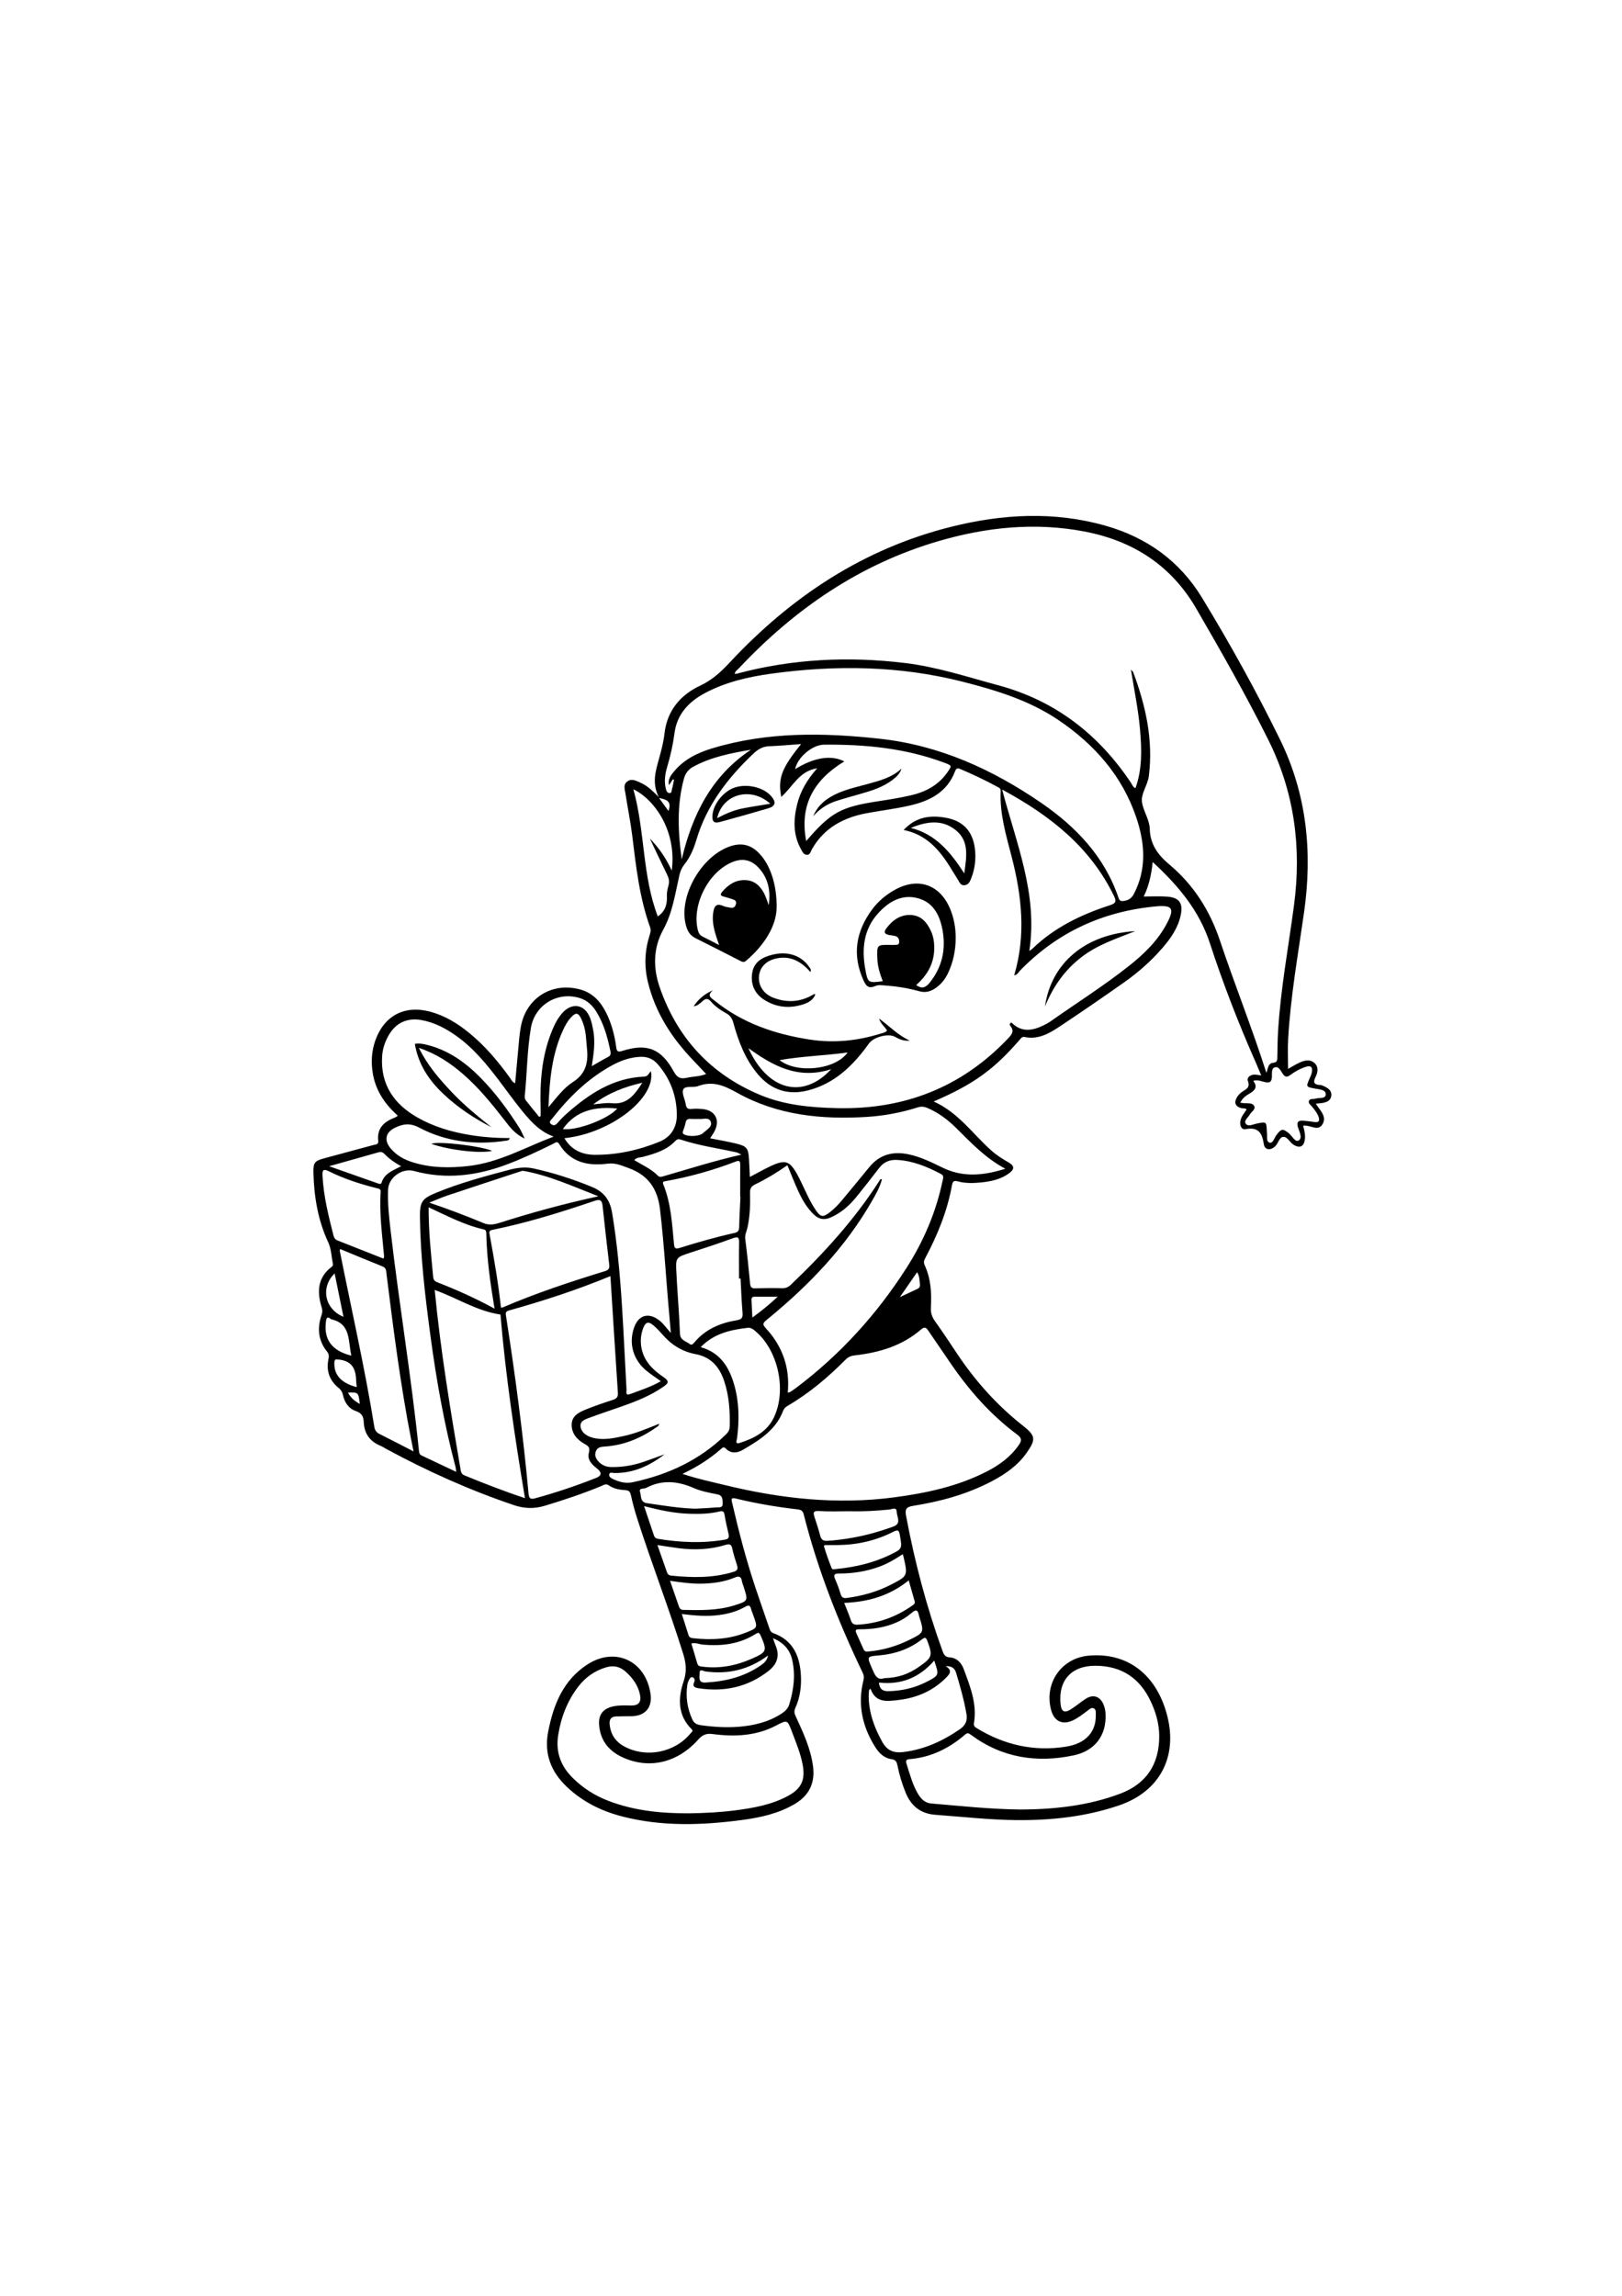 <?xml version="1.0" encoding="utf-8"?>
<!-- Generator: Adobe Illustrator 27.5.0, SVG Export Plug-In . SVG Version: 6.00 Build 0)  -->
<svg xmlns="http://www.w3.org/2000/svg" xmlns:xlink="http://www.w3.org/1999/xlink" viewBox="0 0 612 612" width="595" height="842" preserveAspectRatio="xMidYMid meet" data-scaled="true">
<g>
	<path d="M434.924,198.144c-0.504,4.655-1.354,8.876-3.389,13.015c3.239,0,6.051-0.175,8.833,0.04
		c4.59,0.354,6.072,2.42,5.142,6.929c-1.003,4.864-3.752,8.799-6.932,12.465c-4.245,4.893-9.079,9.167-14.354,12.889
		c-8.006,5.65-16.091,11.191-24.247,16.622c-4.013,2.672-8.221,5.133-13.423,4.045c-0.896-0.187-1.27,0.416-1.755,0.977
		c-9.79,11.324-17.496,16.881-32.516,23.352c9.25,4.107,14.712,12.204,21.76,18.495c1.972,1.76,4.186,3.17,6.484,4.475
		c2.248,1.276,2.344,2.543,0.257,4.089c-3.169,2.346-6.919,3.119-10.739,3.495c-2.892,0.284-5.809,0.353-8.659-0.422
		c-1.293-0.351-1.916-0.138-2.188,1.391c-1.737,9.742-5.426,18.789-10.054,27.483c-0.478,0.899-0.757,1.671-0.246,2.771
		c2.359,5.082,2.638,10.529,2.337,15.998c-0.112,2.043,0.445,3.59,1.624,5.223c2.919,4.044,5.643,8.23,8.421,12.375
		c6.873,10.253,15.011,19.327,24.744,26.973c4.788,3.761,4.854,5.165,1.381,10.134c-3.375,4.828-8.047,8.069-13.148,10.755
		c-9.335,4.915-19.388,7.656-29.734,9.3c-2.675,0.425-3.114,1.305-2.643,3.815c3.251,17.331,7.726,34.322,13.736,50.904
		c0.479,1.32,0.963,2.33,2.739,2.447c2.73,0.179,4.417,2.084,5.307,4.502c2.408,6.544,5.058,13.076,3.823,20.302
		c-0.183,1.071,0.359,1.472,1.08,1.911c10.388,6.332,21.625,8.876,33.65,6.962c7.559-1.203,11.426-5.669,11.237-12.068
		c-0.026-0.862,0.213-1.957-0.81-2.413c-0.866-0.386-1.533,0.342-2.175,0.816c-1.825,1.347-3.595,2.783-5.666,3.746
		c-3.921,1.824-7.009,0.376-8.169-3.797c-2.799-10.063,3.741-19.652,14.057-20.609c14.744-1.368,25.839,7.166,29.783,22.908
		c3.878,15.477-3.043,28.368-18.17,33.544c-12.593,4.309-25.638,5.702-38.882,5.574c-10.178-0.099-20.285-1.268-30.423-1.997
		c-5.634-0.405-9.231-3.303-11.301-8.386c-1.338-3.285-2.355-6.672-3.055-10.144c-0.269-1.334-0.604-2.244-2.25-2.458
		c-2.817-0.366-4.748-2.334-6.157-4.57c-4.901-7.777-6.731-16.183-4.431-25.23c0.281-1.104,0.13-1.907-0.306-2.816
		c-9.231-19.264-17.028-39.064-22.266-59.811c-0.343-1.359-1.13-1.666-2.297-1.802c-7.848-0.909-15.631-2.217-23.305-4.093
		c-1.933-0.473-1.67,0.376-1.382,1.62c2.479,10.695,5.232,21.315,8.707,31.735c1.693,5.075,3.46,10.126,5.204,15.184
		c0.317,0.918,0.489,1.835,1.674,2.261c7.228,2.594,9.863,8.355,10.333,15.462c0.291,4.396-0.238,8.712-2.086,12.769
		c-0.496,1.088-0.404,1.924,0.102,3.019c2.819,6.091,5.685,12.193,6.583,18.941c0.825,6.199-1.397,10.997-6.871,14.22
		c-6.074,3.576-12.784,5.1-19.643,6.017c-15.203,2.034-30.393,2.58-45.428-1.286c-7.85-2.018-14.936-5.5-20.903-11.137
		c-6.08-5.744-8.697-12.602-7.08-20.895c1.981-10.156,5.653-19.398,14.803-25.321c10.459-6.771,21.924-1.414,23.796,11.005
		c0.785,5.21-1.957,8.456-7.199,8.521c-1.904,0.023-3.81,0.006-5.712,0.077c-1.921,0.072-2.695,1.052-2.496,3.029
		c0.389,3.854,2.273,6.594,5.678,8.387c8.279,4.36,19.021,2.173,24.919-5.109c0.36-0.445,1.073-0.764,0.305-1.52
		c-5.331-5.247-5.092-11.815-3.009-17.98c1.319-3.902,0.914-7.018-0.208-10.602c-5.336-17.056-11.795-33.727-17.257-50.738
		c-0.941-2.932-1.752-5.916-2.413-8.922c-0.288-1.311-0.78-1.814-2.099-1.9c-2.178-0.142-4.363-0.484-6.199-1.79
		c-1.177-0.837-2.098-0.072-3.041,0.315c-6.886,2.831-13.93,5.186-21.055,7.343c-3.978,1.204-7.728,1.14-11.683-0.194
		c-16.724-5.641-32.748-12.84-48.253-21.234c-0.718-0.389-1.398-0.867-2.149-1.172c-4.036-1.642-6.138-4.63-6.326-8.967
		c-0.089-2.046-0.732-3.38-2.982-4.14c-2.723-0.92-4.279-3.292-4.884-6.115c-0.243-1.136-0.747-1.906-1.651-2.644
		c-3.388-2.765-4.669-6.36-3.825-10.671c0.21-1.075,0.338-1.96-0.501-2.998c-3.371-4.173-3.771-8.901-2.053-13.854
		c0.347-1.001,0.335-1.793,0.022-2.818c-1.755-5.75-1.645-11.125,3.654-15.205c0.385-0.297,0.696-0.587,0.593-1.103
		c-0.55-2.752-0.609-5.735-1.759-8.21c-3.906-8.401-5.384-17.256-5.594-26.374c-0.089-3.874,0.547-4.39,4.319-5.414
		c6.126-1.662,12.258-3.301,18.384-4.965c0.809-0.22,1.903-0.107,1.739-1.54c-0.542-4.723,2.14-7.207,6.157-8.741
		c0.332-0.127,0.64-0.318,0.95-0.495c0.069-0.039,0.097-0.15,0.209-0.337c-4.678-4.184-8.145-9.169-9.291-15.496
		c-0.789-4.359-0.588-8.681,0.91-12.887c3.297-9.256,11.007-13.319,20.506-10.826c5.646,1.482,10.484,4.455,14.95,8.112
		c5.875,4.811,10.726,10.551,15.166,16.671c0.56,0.772,0.916,1.775,2.104,2.259c0.524-5.769,1.026-11.439,1.562-17.107
		c0.128-1.353,0.328-2.702,0.561-4.042c1.909-10.956,11.692-17.16,22.452-14.218c4.621,1.263,7.586,4.47,9.677,8.585
		c2.075,4.084,3.243,8.465,3.862,12.981c0.208,1.521,0.368,2.218,2.267,1.616c9.389-2.974,14.708-0.908,19.458,7.745
		c1.225,2.231,2.446,2.936,4.868,2.39c2.439-0.55,5.018-0.457,7.363-1.44c-1.727-1.827-3.389-3.603-5.068-5.361
		c-8.032-8.409-14.15-17.928-16.916-29.361c-1.419-5.864-1.204-11.703,0.608-17.467c0.328-1.044,0.64-2.021,0.228-3.162
		c-4.07-11.284-5.326-23.111-6.784-34.912c-0.644-5.216-1.739-10.376-2.525-15.577c-0.233-1.539-0.945-3.338,0.734-4.533
		c1.68-1.197,3.295-0.227,4.876,0.455c2.533,1.093,4.5,2.954,6.952,5.441c-2.6-5.236-1.194-9.731,0.027-14.151
		c0.895-3.239,1.777-6.435,2.154-9.8c0.965-8.636,5.994-14.577,13.549-18.115c4.52-2.117,7.839-5.241,11.134-8.77
		c23.109-24.752,50.384-42.852,83.539-51.124c19.283-4.811,38.731-5.901,58.135-0.403c15.58,4.415,27.997,13.285,36.443,27.157
		c10.57,17.36,20.424,35.134,29.386,53.388c10.191,20.758,12.354,42.622,9.132,65.288c-2.26,15.895-5.103,31.724-6.005,47.788
		c-0.207,3.685-0.031,7.392-0.031,11.28c1.547-0.848,2.974-1.759,4.505-2.435c1.784-0.788,3.753-1.249,5.397,0.18
		c1.734,1.508,1.319,3.62,0.476,5.3c-1.147,2.286-0.373,2.935,1.796,3.056c0.438,0.024,0.882,0.221,1.294,0.405
		c1.555,0.693,3.036,1.621,2.859,3.541c-0.18,1.947-1.781,2.578-3.5,2.84c-0.706,0.108-1.422,0.149-2.37,0.244
		c1.592,2.509,4.333,4.878,2.493,7.835c-1.746,2.806-4.642,0.014-7.285,0.489c0.47,1.617,0.864,3.277,0.69,4.982
		c-0.292,2.852-1.861,3.643-4.26,2.21c-1.471-0.879-2.338-3.144-3.951-2.991c-1.477,0.14-1.849,2.49-3.048,3.603
		c-1.702,1.581-3.893,1.402-4.232-0.792c-0.656-4.248-1.998-6.654-6.916-5.725c-1.63,0.308-2.263-1.513-1.921-3.173
		c0.337-1.638,1.438-2.886,2.337-4.229c-0.616-0.656-1.403-0.349-2.069-0.535c-2.114-0.59-2.745-1.975-1.694-3.892
		c0.534-0.974,1.307-1.76,2.224-2.355c1.48-0.96,2.951-1.633,2.001-4.05c-0.476-1.211,0.887-2.281,2.371-2.329
		c0.785-0.025,1.577,0.164,2.669,0.293c-0.759-1.806-1.391-3.377-2.075-4.925c-6.497-14.693-12.302-29.679-17.288-44.925
		C452.441,216.361,444.536,207.016,434.924,198.144z M426.706,125.552c0.561,0.645,0.801,0.809,0.883,1.031
		c4.709,12.632,7.596,25.532,5.882,39.141c-0.433,3.439-3.021,6.57-2.59,9.792c0.451,3.369,2.84,6.609,2.934,10.098
		c0.161,5.983,3.137,9.895,7.476,13.54c9.099,7.643,15.212,17.301,19.008,28.627c5.586,16.668,12.134,33.004,17.52,49.874
		c0.649-1.479,0.519-3.565,2.537-3.769c1.621-0.164,1.577-1.029,1.596-2.185c0.053-3.264,0.089-6.532,0.285-9.79
		c0.96-15.962,3.915-31.676,6.013-47.495c2.893-21.813,0.135-42.661-9.752-62.463c-8.391-16.804-17.684-33.106-27.093-49.349
		c-9.499-16.398-23.946-25.652-42.263-29.143c-18.573-3.54-36.879-1.65-54.884,3.593c-29.814,8.683-54.427,25.622-75.51,48.057
		c-0.561,0.597-1.437,1.036-1.519,2.114c0.335-0.055,0.597-0.075,0.847-0.142c20.876-5.588,42.047-6.594,63.434-4.007
		c12.032,1.455,23.508,5.259,35.148,8.396c21.524,5.801,37.882,18.503,50.127,36.864c0.435,0.652,0.625,1.525,1.643,1.954
		c2.589-7.218,2.362-14.597,1.73-22.007C429.52,140.816,427.994,133.474,426.706,125.552z M302.283,153.644
		c-4.173,0.298-8.122,0.679-12.079,0.826c-2.453,0.091-4.228,1.159-5.951,2.793c-9.691,9.187-17.626,19.489-21.503,32.532
		c-0.98,3.296-2.327,6.52-4.509,9.248c-0.994,1.242-1.539,2.519-1.897,4.076c-1.609,7.015-2.557,14.14-6.161,20.689
		c-3.689,6.703-3.817,14.141-1.327,21.417c6.562,19.178,19.197,32.898,37.854,40.739c9.299,3.908,19.298,4.817,29.341,5.028
		c25.096,0.527,46.57-7.769,64.043-26.018c1.54-1.608,2.884-2.945,1.031-5.134c-0.225-0.266-0.223-0.874,0.531-1.134
		c3.801,3.865,8.058,3.092,12.401,0.886c0.727-0.369,1.465-0.739,2.129-1.206c9.936-6.999,20.235-13.49,29.776-21.04
		c5.651-4.471,10.821-9.442,14.253-15.905c3.05-5.745,2.277-7.151-4.121-6.553c-19.975,1.868-37.183,9.748-51.236,24.231
		c-0.59,0.608-0.92,1.542-2.196,1.786c4.486-15.083,2.893-29.892-0.932-44.686c-2.107-8.148-4.571-16.272-4.157-24.85
		c0.048-0.988-0.576-1.228-1.197-1.567c-4.542-2.475-9.213-4.68-13.971-6.709c-1.068-0.455-1.614-0.351-2.046,0.805
		c-2.937,7.86-9.47,11.174-16.982,12.916c-5.292,1.227-10.715,1.88-16.068,2.854c-8.866,1.614-16.288,5.475-20.931,13.611
		c-0.474,0.831-0.673,2.137-1.84,2.15c-1.366,0.015-1.863-1.303-2.414-2.316c-2.911-5.349-2.755-10.972-1.366-16.675
		c1.242-5.101,3.887-9.468,7.576-13.644c-6.808,0.991-9.223,6.988-13.559,10.788C293.45,166.562,294.901,162.764,302.283,153.644z
		 M252.409,169.147c-0.478-2.226,0.71-3.763,2.006-5.292c3.85-4.542,8.904-6.964,14.491-8.645
		c20.768-6.249,41.923-5.883,63.132-3.555c22.44,2.463,42.419,11.544,60.81,24.168c13.156,9.031,23.919,20.287,29.195,35.854
		c0.385,1.135,0.945,1.31,2.009,1.153c1.734-0.255,2.919-0.999,3.771-2.634c4.933-9.478,4.147-19.237,0.919-28.823
		c-5.295-15.724-15.758-27.551-29.335-36.75c-10.994-7.448-23.522-11.266-36.18-14.488c-23.793-6.055-47.903-6.359-72.131-3.048
		c-8.674,1.185-17.135,3.13-24.945,7.24c-6.166,3.245-10.703,7.977-11.644,15.117c-0.585,4.437-1.545,8.725-2.816,12.987
		c-0.784,2.628-1.125,5.33-0.477,8.06c0.171,0.718,0.439,1.51,1.252,1.63c1.132,0.167,0.887-0.951,1.071-1.519
		c0.366-1.128,0.533-2.32,0.783-3.485c-0.153-0.048-0.306-0.097-0.459-0.145C253.377,167.698,252.893,168.422,252.409,169.147z
		 M257.503,428.947c5.592,1.877,10.826,2.966,16.01,4.23c21.06,5.135,42.331,7.488,63.962,4.619
		c12.007-1.592,23.782-4.102,34.69-9.657c4.823-2.457,9.119-5.55,12.268-10.096c1.164-1.68,1.101-2.618-0.632-3.907
		c-10.232-7.612-18.495-17.082-25.612-27.605c-2.643-3.907-5.348-7.772-7.987-11.683c-0.834-1.236-1.476-1.403-2.728-0.324
		c-7.155,6.163-15.788,8.703-24.95,9.722c-1.472,0.164-2.477,0.607-3.494,1.63c-6.611,6.648-13.731,12.678-21.861,17.422
		c-0.818,0.477-1.354,0.99-1.714,1.934c-2.78,7.299-9.053,11.082-15.322,14.741c-1.973,1.152-4.403,1.401-6.291-0.572
		c-0.771-0.806-1.199-0.362-1.767,0.136C267.823,423.268,263.108,426.293,257.503,428.947z M297.225,398.293
		c0.567-0.136,0.762-0.133,0.895-0.223c0.829-0.556,1.664-1.105,2.46-1.706c16.535-12.506,30.262-27.605,41.421-45.046
		c6.511-10.177,11.192-21.135,13.661-32.998c0.199-0.958,0.637-1.831-0.665-2.516c-5.181-2.726-10.503-4.937-16.446-5.28
		c-2.838-0.164-5.102,0.749-6.863,3.065c-2.8,3.684-5.669,7.316-8.582,10.911c-2.656,3.278-5.763,6.015-9.694,7.736
		c-2.35,1.029-4.37,0.731-6.248-1.034c-2.703-2.541-4.494-5.691-6.009-8.996c-1.429-3.117-2.667-6.322-4.07-9.681
		c-3.932,2.777-7.967,5.193-12.192,7.252c-1.433,0.698-1.942,1.54-1.898,3.125c0.121,4.357-0.028,8.712-0.936,13.005
		c-0.313,1.481-1.08,2.809-0.866,4.473c0.717,5.579,1.301,11.176,1.826,16.777c0.13,1.389,0.581,1.858,1.988,1.811
		c3.355-0.113,6.718-0.154,10.072-0.055c1.403,0.041,2.378-0.41,3.357-1.344c12.445-11.874,23.976-24.522,33.292-39.061
		c0.191-0.298,0.284-0.854,1.044-0.678c-0.768,2.953-2.258,5.54-3.726,8.106c-9.966,17.427-23.601,31.637-38.999,44.286
		c-2.627,2.158-2.623,2.103-0.267,4.733c0.965,1.077,1.846,2.245,2.643,3.453C296.368,384.384,297.907,390.981,297.225,398.293z
		 M253.107,375.792c-0.204-2.419-0.339-4.192-0.504-5.963c-1.261-13.545-1.973-27.132-3.57-40.657
		c-0.937-7.934-4.58-12.997-12.052-15.652c-2.552-0.907-4.81-1.968-7.748-1.588c-7.339,0.95-13.994-0.416-18.226-7.378
		c-0.76-1.249-1.461-0.526-2.244-0.138c-5.689,2.818-11.437,5.518-17.375,7.763c-11.471,4.336-23.185,5.811-35.206,2.513
		c-4.405-1.209-9.566,2.404-9.756,7.011c-0.214,5.184,0.361,10.332,0.954,15.469c3.191,27.662,7.841,55.136,10.667,82.844
		c0.084,0.825,0.158,1.601,1.069,2.027c4.227,1.975,8.439,3.983,13.017,6.149c-0.122-0.92-0.132-1.362-0.242-1.779
		c-4.274-16.157-7.195-32.579-9.424-49.123c-2.023-15.014-3.829-30.06-4.021-45.238c-0.073-5.753,0.808-6.962,6.182-9.174
		c8.911-3.667,18.202-6.145,27.486-8.62c2.983-0.795,6.061-1.196,9.159-0.523c7.549,1.64,14.843,4.015,22.007,6.945
		c4.635,1.895,6.868,4.944,7.673,9.787c1.891,11.386,2.928,22.852,3.674,34.347c0.698,10.773,1.156,21.561,1.762,32.34
		c0.043,0.772-0.534,2.394,1.372,1.689c3.881-1.436,7.839-2.702,11.589-4.849c-1.984-1.435-3.899-2.649-5.617-4.096
		c-4.939-4.158-6.578-10.32-4.451-16.233c1.642-4.566,5.306-5.671,9.231-2.81C250.188,372.076,251.345,373.814,253.107,375.792z
		 M259.929,557.003c5.903-0.094,11.803-0.374,17.653-1.144c6.846-0.9,13.648-2.106,19.823-5.475
		c4.934-2.692,6.477-5.967,5.493-11.482c-0.786-4.408-2.518-8.514-4.084-12.669c-1.732-4.592-1.753-4.556-5.971-2.35
		c-7.566,3.957-15.675,4.303-23.888,3.216c-2.448-0.324-3.882,0.258-5.51,2.085c-7.864,8.826-18.61,11.262-28.575,6.672
		c-5.287-2.435-8.449-6.494-8.834-12.399c-0.244-3.75,1.6-5.964,5.269-6.783c2.243-0.5,4.51-0.391,6.779-0.345
		c2.844,0.058,3.956-1.247,3.388-4.082c-0.707-3.531-2.746-6.271-5.355-8.639c-2.203-1.999-4.676-2.539-7.563-1.646
		c-4.228,1.308-7.665,3.722-10.329,7.191c-4.178,5.44-6.563,11.64-7.62,18.404c-1.009,6.453,1.033,11.737,5.65,16.248
		c3.832,3.744,8.224,6.527,13.195,8.447C239.264,556.044,249.516,557.032,259.929,557.003z M385.362,555.566
		c12.365-0.081,25.152-1.383,37.36-5.999c9.84-3.721,14.672-11.115,14.67-21.604c-0.001-4.729-1.277-9.144-3.286-13.357
		c-4.141-8.689-10.978-13.211-20.697-13.276c-9.122-0.061-14.216,5.509-13.232,14.57c0.296,2.724,1.445,3.372,3.803,1.911
		c1.999-1.238,3.778-2.829,5.769-4.08c2.764-1.736,5.366-0.823,6.611,2.198c0.485,1.177,0.738,2.417,0.791,3.705
		c0.322,7.833-3.865,13.77-12.042,15.501c-13.907,2.945-27.049,0.935-38.731-7.731c-0.85-0.63-1.314-0.904-2.247-0.097
		c-6.053,5.236-12.96,8.604-21.038,9.26c-1.111,0.09-1.421,0.589-1.097,1.597c1.275,3.966,2.291,8.039,4.471,11.647
		c1.112,1.841,2.62,3.285,4.917,3.478C362.501,554.22,373.597,555.455,385.362,555.566z M230.318,354.352
		c-12.8,5.279-25.452,9.387-38.28,12.96c-1.406,0.392-1.269,1.053-1.096,2.164c3.459,22.218,6.421,44.501,8.487,66.895
		c0.173,1.877,0.737,2.268,2.499,1.788c7.792-2.12,15.424-4.71,22.936-7.658c2.207-0.866,2.298-2.087,0.378-3.585
		c-1.932-1.508-3.743-3.308-3.059-5.904c0.514-1.953-0.093-2.511-1.643-3.379c-2.792-1.561-4.93-3.959-4.836-7.354
		c0.092-3.342,2.888-4.633,5.52-5.689c3.276-1.314,6.622-2.467,9.984-3.543c1.435-0.459,2.034-1.089,1.928-2.679
		C232.162,383.806,231.261,369.24,230.318,354.352z M379.325,313.85c-7.743-4.157-13.084-9.99-18.701-15.514
		c-3.12-3.069-6.609-5.656-10.667-7.402c-1.193-0.513-2.296-0.67-3.631-0.247c-6.246,1.977-12.663,3.199-19.199,3.605
		c-17.102,1.062-33.836-0.603-49.033-9.117c-4.925-2.759-9.272-4.568-14.708-2.504c-1.846,0.701-4.745-0.283-5.562,1.234
		c-0.717,1.33,0.618,3.72,0.922,5.662c0.204,1.304,0.691,1.876,2.121,1.729c1.433-0.147,2.909-0.104,4.344,0.052
		c4.625,0.504,6.538,4.074,4.445,8.245c-0.466,0.929-1.098,1.775-1.723,2.769c3.489,0.701,6.783,1.248,10.017,2.042
		c3.79,0.931,4.383,1.75,4.636,5.614c0.146,2.221,0.22,4.448,0.339,6.927c1.926-1.027,3.505-1.888,5.102-2.716
		c8.766-4.546,9.947-4.15,14.26,4.666c1.751,3.579,3.274,7.281,5.529,10.595c1.797,2.64,2.671,2.779,5.24,0.817
		c1.809-1.382,3.366-3.032,4.814-4.786c3.347-4.057,6.732-8.082,10.038-12.173c4.07-5.037,9.269-6.229,15.371-4.835
		c4.382,1.001,8.356,2.974,12.343,4.917C363.211,317.131,370.866,316.511,379.325,313.85z M208.882,301.72
		c-5.786-2.105-9.38-6.577-12.945-11.032c-2.605-3.255-5.014-6.667-7.541-9.986c-4.79-6.293-9.772-12.407-16.309-17.027
		c-3.962-2.8-8.191-5.021-13.023-5.901c-5.375-0.98-9.716,1.01-12.407,5.723c-1.411,2.471-2.311,5.125-2.483,7.983
		c-0.642,10.643,4.505,18.028,13.385,23.062c6.121,3.47,12.826,5.442,19.77,6.58c4.938,0.809,9.919,1.171,15.027,1.158
		c-0.347,0.977-0.954,0.92-1.462,0.996c-11.44,1.713-22.53,0.447-32.786-4.969c-3.417-1.804-6.072-1.385-9.084,0.076
		c-3.533,1.713-4.204,4.668-1.693,7.724c2.201,2.678,5.109,4.276,8.383,5.303c6.896,2.164,13.935,2.198,21.017,1.409
		C188.212,311.54,198.179,305.784,208.882,301.72z M250.757,421.566c-5.625,4.307-11.764,7.158-18.981,7.065
		c-0.645-0.008-1.642-0.478-1.891,0.444c-0.245,0.912,0.636,1.449,1.359,1.802c2.335,1.14,4.867,1.774,7.397,1.243
		c13.406-2.814,25.429-8.391,35.323-18.1c0.822-0.807,1.332-1.678,1.363-2.845c0.158-5.837-0.209-11.607-2.071-17.2
		c-1.786-5.364-4.975-9.119-10.873-10.214c-4.975-0.924-9.085-3.512-12.406-7.356c-1.007-1.165-2.087-2.281-3.236-3.305
		c-2.069-1.844-3.205-1.546-4.143,1.11c-0.861,2.437-1.047,4.958-0.515,7.509c1.022,4.903,4.414,8.119,8.265,10.716
		c2.504,1.689,1.631,2.477-0.108,3.687c-4.817,3.352-10.209,5.475-15.695,7.399c-4.191,1.47-8.408,2.868-12.57,4.414
		c-1.323,0.492-2.97,1.115-2.949,2.828c0.02,1.725,1.218,3.027,2.72,3.822c0.94,0.497,2.023,0.806,3.078,0.989
		c3.568,0.617,7.04-0.157,10.504-0.899c4.601-0.985,8.915-2.846,13.358-4.621c-0.082,0.837-0.626,1.029-1.032,1.316
		c-5.896,4.17-12.359,6.847-19.631,7.28c-1.476,0.088-2.705,0.36-3.239,1.903c-0.507,1.464,0.063,2.654,1.029,3.723
		c1.294,1.433,2.921,2.069,4.838,2.099c4.219,0.065,8.314-0.621,12.292-2.001C245.558,423.468,248.153,422.504,250.757,421.566z
		 M198.077,438.106c-3.906-23.408-7.325-46.413-9.245-69.264c-8.972-1.303-16.457-6.306-24.81-9.258
		c2.195,22.945,5.971,45.548,9.826,68.139c0.151,0.886,0.572,1.461,1.418,1.807C182.634,432.543,190.042,435.448,198.077,438.106z
		 M189.009,366.184c0.282,0,0.484,0.056,0.634-0.008c12.597-5.409,25.596-9.694,38.682-13.72c1.559-0.48,1.686-1.266,1.533-2.575
		c-0.856-7.296-1.718-14.592-2.477-21.898c-0.23-2.212-0.85-2.768-3.162-1.982c-12.62,4.287-25.346,8.245-38.429,10.904
		c-1.414,0.287-1.19,0.97-1.018,1.911C186.429,347.906,188.028,357.005,189.009,366.184z M378.12,170.811
		c5.367,20.382,13.544,39.559,10.245,60.877c0.52-0.358,0.838-0.517,1.082-0.754c8.333-8.073,18.469-12.977,29.343-16.488
		c2.256-0.729,2.521-1.447,1.511-3.524C411.374,192.548,396.327,180.641,378.12,170.811z M156.036,420.467
		c-0.361-1.785-0.634-3.101-0.892-4.421c-4.041-20.666-6.697-41.539-9.301-62.42c-0.143-1.144-0.022-2.332-1.474-2.913
		c-5.352-2.145-10.67-4.373-16.027-6.58c-0.08,0.339-0.179,0.515-0.149,0.666c4.42,22.141,9.46,44.161,13.056,66.464
		c0.207,1.285,0.82,2.081,1.993,2.664C147.372,415.979,151.458,418.117,156.036,420.467z M304.187,190.233
		c9.406-10.914,13.071-12.87,27.319-15.038c4.031-0.613,8.067-1.268,12.04-2.174c5.529-1.26,10.391-3.738,13.787-8.534
		c1.943-2.743,1.945-2.701-1.28-3.899c-14.601-5.423-29.785-6.863-45.212-6.706c-4.346,0.044-9.953,4.783-10.829,9.224
		c7.123-4.394,13.523-5.473,18.56-2.918C307.329,167.025,301.558,176.394,304.187,190.233z M212.962,302.324
		c2.345,4.04,6.143,6.239,11.463,6.271c8.442,0.05,16.581-1.749,24.37-4.926c4.384-1.788,6.605-5.45,6.583-10.084
		c-0.033-7.221-2.445-13.679-7.22-19.18c-1.718-1.979-3.895-2.886-6.511-2.779c-3.799,0.156-7.293,1.371-10.592,3.155
		c-9.187,4.968-16.437,12.138-22.817,20.272c-0.448,0.572-1.365,1.206-0.239,2.005c0.919,0.652,1.596,0.386,2.322-0.441
		c1.134-1.293,2.34-2.54,3.631-3.676c8.378-7.38,17.45-13.371,29.092-13.845c1.444-0.059,1.724-1.224,2.557-2.049
		C247.625,287.194,230.294,300.528,212.962,302.324z M279.422,355.275c-0.193,0.001-0.387,0.002-0.58,0.003
		c0-4.528-0.088-9.058,0.037-13.582c0.063-2.266-0.698-2.238-2.508-1.579c-5.102,1.858-10.256,3.584-15.428,5.24
		c-6.063,1.941-6.08,1.886-5.702,8.135c0.066,1.086,0.105,2.173,0.172,3.258c0.395,6.422,0.904,12.839,1.14,19.267
		c0.095,2.574,2.217,2.806,3.612,3.91c0.752,0.595,1.253,0.124,1.783-0.515c4.16-5.009,9.784-7.389,15.994-8.403
		c2.115-0.345,2.378-1.128,2.219-2.978C279.794,363.788,279.654,359.527,279.422,355.275z M328.459,509.969
		c-0.333,0.352-0.53,0.462-0.544,0.591c-0.078,0.72-0.159,1.444-0.154,2.167c0.047,6.248,2.092,11.858,5.101,17.28
		c1.878,3.384,4.348,4.319,8.022,3.872c7.879-0.96,14.767-4.141,21.232-8.558c2.159-1.475,2.972-3.25,2.543-5.77
		c-0.899-5.289-2.374-10.43-3.913-15.555c-0.487-1.621-1.474-2.588-3.928-2.52c2.657,1.639,1.525,2.944,0.313,4.19
		c-4.957,5.093-11.096,7.75-18.067,8.577C334.801,514.747,330.375,515.488,328.459,509.969z M279.379,324.452
		c-0.033-0.001-0.066-0.003-0.098-0.004c0-3.99-0.023-7.98,0.014-11.97c0.011-1.205-0.088-1.963-1.623-1.37
		c-8.646,3.338-17.536,5.819-26.661,7.444c-0.829,0.148-1.058,0.393-0.72,1.231c2.902,7.18,3.274,14.823,4.012,22.393
		c0.141,1.445,0.344,2.102,2.104,1.553c6.833-2.131,13.714-4.113,20.71-5.653c1.272-0.28,1.757-0.864,1.783-2.212
		C278.972,332.058,279.208,328.255,279.379,324.452z M264.377,381.144c7.555,2.134,10.814,7.732,12.693,14.362
		c1.855,6.548,1.88,13.246,1.039,19.969c-0.097,0.772-0.932,2.426,1.04,1.792c5.275-1.696,10.155-4.131,12.753-9.406
		c4.932-10.014,1.907-24.935-6.429-32.339c-0.96-0.852-2.003-1.834-3.313-1.678C275.711,374.617,269.438,375.921,264.377,381.144z
		 M291.667,490.938c0.445,1.28,0.652,2.04,0.966,2.753c1.681,3.823,0.557,7.041-2.493,9.461c-7.739,6.142-16.627,8.133-26.33,6.699
		c-1.371-0.203-2.802-0.477-1.815-2.539c0.237-0.495,0.093-1.361-0.628-1.615c-0.783-0.276-1.123,0.44-1.402,0.976
		c-0.289,0.556-0.526,1.175-0.618,1.792c-0.689,4.608-0.042,9.022,1.939,13.253c0.673,1.437,1.858,1.851,3.271,2.048
		c4.688,0.652,9.397,0.943,14.115,0.582c5.667-0.434,11.103-1.72,15.988-4.814c1.419-0.899,2.621-1.96,3.132-3.617
		c1.71-5.548,2.41-11.203,1.086-16.905C298.028,495.341,295.763,492.665,291.667,490.938z M225.791,324.239
		c-9.694-3.773-18.557-7.842-28.236-9.585c-0.484-0.087-1.051,0.148-1.553,0.313c-9.116,2.996-18.236,5.982-27.335,9.027
		c-2.058,0.689-4.045,1.592-6.694,2.648c7.438,2.501,14.015,5.025,20.52,7.736c1.942,0.809,3.919,0.534,5.855-0.082
		C200.428,330.449,212.642,327.091,225.791,324.239z M161.731,328.404c-0.049,9.059,0.916,17.701,1.724,26.353
		c0.097,1.043,0.607,1.556,1.576,1.933c7.331,2.858,14.508,6.064,21.572,9.949c-1.586-9.469-2.912-18.787-3.115-28.224
		c-0.016-0.752-0.026-1.473-0.968-1.683C175.293,335.119,168.798,331.658,161.731,328.404z M144.66,347.74
		c0.161-0.427,0.289-0.597,0.276-0.754c-0.716-8.11-1.848-16.199-1.312-24.374c0.077-1.179-0.64-1.222-1.479-1.431
		c-6.247-1.552-12.352-3.544-18.128-6.409c-2.088-1.035-2.429-0.316-2.331,1.656c0.385,7.739,2.266,15.193,4.159,22.65
		c0.214,0.843,0.626,1.472,1.47,1.805C133.097,343.16,138.874,345.451,144.66,347.74z M467.97,288.923
		c0.671,0.095,1.087,0.179,1.508,0.208c1.34,0.093,3.071-0.234,3.737,1.043c0.67,1.285-1.012,2.11-1.612,3.164
		c-0.652,1.146-2.337,2.32-1.583,3.478c0.853,1.311,2.647,0.305,4.003,0.029c3.809-0.776,3.804-0.802,3.955,2.704
		c0.008,0.181-0.001,0.366,0.033,0.543c0.26,1.37-0.429,3.478,1.019,3.902c1.299,0.381,1.745-1.755,2.527-2.788
		c1.899-2.514,2.438-2.585,4.73-0.754c1.258,1.005,2.393,3.585,3.761,2.7c1.514-0.979,0.152-3.349-0.344-5.036
		c-0.572-1.945,0.242-2.543,1.988-2.403c1.445,0.116,2.886,0.302,4.32,0.516c1.608,0.24,1.988-0.493,1.531-1.871
		c-0.494-1.492-1.483-2.682-2.447-3.893c-0.538-0.677-1.604-1.303-1.198-2.26c0.4-0.943,1.619-0.539,2.454-0.802
		c1.381-0.435,3.816,0.151,3.879-1.555c0.068-1.823-2.288-1.911-3.856-2.2c-3.678-0.678-3.671-0.65-2.206-3.936
		c0.33-0.741,0.664-1.508,0.811-2.298c0.332-1.785-0.274-2.653-2.227-2.03c-2.188,0.697-4.163,1.802-5.99,3.158
		c-1.098,0.815-1.845,0.769-2.689-0.391c-0.811-1.114-1.491-3.051-3.098-2.55c-1.355,0.423-0.994,2.383-1.073,3.66
		c-0.118,1.9-0.86,2.261-2.616,1.902c-1.369-0.28-2.742-1.002-4.422-0.475c1.872,2.457,0.478,3.724-1.569,4.901
		C470.006,286.332,468.774,287.261,467.97,288.923z M203.444,294.295c0.183-0.1,0.366-0.2,0.55-0.3c0-1.069,0.029-2.139-0.005-3.206
		c-0.306-9.681,0.433-19.212,4.024-28.338c1-2.541,2.166-5.01,3.943-7.104c3.735-4.4,8.63-3.663,10.691,1.624
		c0.554,1.421,0.865,2.952,1.156,4.458c0.868,4.496,0.232,8.97-0.523,13.725c2.238-1.272,4.161-2.445,6.16-3.471
		c1.081-0.555,1.043-1.355,0.853-2.277c-1.065-5.17-2.463-10.224-5.264-14.773c-1.47-2.388-3.426-4.264-6.134-5.128
		c-8.477-2.704-17.116,2.508-18.589,11.255c-1.434,8.511-1.442,17.16-2.313,25.728c-0.051,0.497,0.078,1.141,0.374,1.523
		C200.017,290.138,201.744,292.207,203.444,294.295z M245.181,189.262c3.378,3.471,6.112,7.368,8.278,12.119
		c1.947-15.012-6.503-26.834-14.476-30.68c4.441,16.058,3.326,32.672,9.212,47.974c2.831-1.959,3.585-4.566,3.431-7.653
		c-0.066-1.329,0.234-2.721,0.603-4.017c0.432-1.514,0.139-2.781-0.537-4.149C249.467,198.352,247.344,193.797,245.181,189.262z
		 M257.219,197.174c3.965-16.798,11.181-31.452,26.109-41.387c-7.652,1.32-15.092,2.761-21.848,6.462
		c-1.741,0.954-2.878,2.481-3.407,4.402C255.304,176.706,255.823,186.875,257.219,197.174z M243.019,441.119
		c1.362,4.05,2.542,7.553,3.719,11.058c0.256,0.762,0.771,1.161,1.572,1.291c8.364,1.356,16.729,1.73,25.136,0.309
		c1.496-0.253,1.747-0.886,1.445-2.186c-0.552-2.379-1.127-4.759-1.504-7.168c-0.212-1.354-0.69-1.583-1.959-1.276
		c-3.723,0.898-7.518,0.96-11.335,0.847C254.466,443.826,249.013,442.659,243.019,441.119z M206.945,290.65
		c3.188-3.803,5.759-7.294,9.208-9.495c5.202-3.32,5.888-7.878,5.27-13.236c-0.187-1.618-0.239-3.252-0.451-4.867
		c-0.248-1.888-0.728-3.729-1.52-5.473c-1.249-2.752-2.179-2.879-4.225-0.572c-1.214,1.37-2.059,2.973-2.816,4.621
		C208.289,270.601,207.348,280.172,206.945,290.65z M248.05,455.795c1.263,3.59,2.434,6.907,3.596,10.227
		c0.259,0.74,0.668,1.208,1.528,1.297c7.976,0.818,15.902,0.98,23.687-1.441c1.362-0.423,1.653-1.117,1.243-2.404
		c-0.659-2.069-1.336-4.144-1.785-6.263c-0.347-1.64-0.963-1.962-2.575-1.466c-5.714,1.757-11.577,2-17.483,1.27
		C253.601,456.686,250.955,456.231,248.05,455.795z M320.7,443.035c-3.896,0-7.803,0.174-11.684-0.067
		c-2.225-0.138-2.232,0.639-1.688,2.281c0.77,2.321,1.521,4.652,2.143,7.015c0.387,1.47,1.08,2.035,2.663,1.942
		c3.176-0.187,6.313-0.603,9.438-1.148c5.28-0.921,10.41-2.391,15.447-4.213c3.256-1.178,1.378-3.644,1.325-5.531
		c-0.058-2.032-1.764-1.016-2.718-0.92C330.661,442.89,325.688,443.187,320.7,443.035z M279.732,308.535
		c-1.035-0.498-1.406-0.769-1.817-0.86c-7.07-1.56-14.27-2.554-21.171-4.85c-0.774-0.258-1.359-0.07-1.932,0.537
		c-3.334,3.529-7.768,4.817-12.263,6.017c-1.037,0.277-2.307,0.109-3.247,1.209c3.159,1.909,6.429,3.347,8.941,5.901
		c0.632,0.642,1.297,0.417,2.01,0.212C259.817,313.945,269.297,310.893,279.732,308.535z M252.809,469.29
		c1.214,3.48,2.299,6.543,3.344,9.619c0.291,0.856,0.697,1.345,1.708,1.364c6.433,0.121,12.868,0.256,19.109-1.689
		c5.357-1.669,5.345-1.702,3.659-6.925c-0.25-0.775-0.565-1.539-0.71-2.334c-0.314-1.722-1.122-1.916-2.671-1.272
		c-3.975,1.654-8.185,2.22-12.468,2.307C260.891,470.439,257.05,469.895,252.809,469.29z M257.26,481.823
		c0.909,2.859,1.731,5.411,2.53,7.969c0.307,0.984,1.134,1.089,1.941,1.175c6.742,0.721,13.376,0.378,19.757-2.162
		c4.426-1.761,4.417-1.783,2.788-6.371c-0.302-0.852-0.667-1.688-0.891-2.559c-0.335-1.303-0.887-1.54-2.104-0.843
		c-3.015,1.729-6.302,2.666-9.747,3.142C266.85,482.823,262.186,482.427,257.26,481.823z M315.909,455.805
		c-1.267,0-2.534-0.013-3.8,0.006c-0.492,0.007-1.401-0.137-1.173,0.611c0.842,2.758,1.811,5.483,2.879,8.162
		c0.232,0.582,1.162,0.308,1.775,0.247c6.979-0.698,13.742-2.217,20.103-5.284c4.804-2.317,4.74-2.287,3.833-7.485
		c-0.308-1.763-0.643-2.207-2.433-1.289C330.463,454.173,323.349,455.741,315.909,455.805z M340.627,459.246
		c-2.982,1.94-5.774,3.593-8.85,4.717c-4.909,1.793-9.99,2.58-15.187,2.577c-1.863-0.001-2.198,0.528-1.451,2.199
		c0.811,1.813,1.485,3.7,2.062,5.602c0.407,1.342,1.15,1.586,2.427,1.409c5.695-0.788,11.176-2.27,16.31-4.893
		c6.639-3.391,6.631-3.409,4.987-10.545C340.866,460.051,340.782,459.796,340.627,459.246z M262.448,442.085
		c2.618-0.155,5.241-0.247,7.85-0.497c0.93-0.089,2.436,0.337,2.362-1.43c-0.062-1.476,0.191-3.053-2.043-3.492
		c-3.009-0.59-6.107-1.17-8.89-2.387c-6.086-2.661-12.023-3.188-18.014-0.003c-0.801,0.426-2.731-0.161-2.204,1.525
		c0.474,1.515-0.007,3.83,2.598,4.204C250.197,440.879,256.264,441.923,262.448,442.085z M318.521,477.615
		c0.909,2.329,1.818,4.392,2.508,6.525c0.449,1.389,1.208,1.78,2.599,1.699c7.52-0.44,14.341-2.825,20.496-7.153
		c0.602-0.423,1.244-0.781,0.977-1.706c-0.732-2.54-1.447-5.084-2.236-7.862C335.626,474.997,327.486,477.266,318.521,477.615z
		 M260.849,492.937c0.759,2.533,1.534,5.001,2.229,7.492c0.324,1.161,1.214,1.156,2.115,1.267
		c6.464,0.791,12.616-0.433,18.505-3.031c5.702-2.515,5.8-3.005,3.322-8.686c-0.503-1.153-0.84-1.315-1.909-0.639
		c-6.085,3.844-12.808,4.64-19.82,4.032C263.876,493.249,262.521,492.519,260.849,492.937z M327.663,495.948
		c5.342-0.455,10.45-1.933,15.3-4.306c5.769-2.823,5.764-2.833,3.889-8.826c-0.054-0.173-0.108-0.347-0.143-0.524
		c-0.371-1.849-0.927-2.469-2.697-0.929c-3.489,3.036-7.665,4.732-12.209,5.595c-2.512,0.477-5.032,0.628-7.573,0.624
		c-0.939-0.001-1.729,0.087-1.175,1.34c0.915,2.071,1.862,4.128,2.782,6.197C326.195,495.924,326.823,496.104,327.663,495.948z
		 M333.709,506.009c5.198-0.138,9.1-1.489,13.297-4.461c4.768-3.376,4.924-4.077,2.92-9.515c-0.563-1.527-0.965-1.507-2.152-0.596
		c-4.714,3.618-10.118,5.478-16.017,5.98c-4.744,0.404-4.694,0.393-2.756,4.86C330.009,504.601,330.798,507.024,333.709,506.009z
		 M124.193,312.898c6.574,2.312,12.53,4.401,18.479,6.51c0.568,0.201,1.106,0.342,1.325-0.359c1.103-3.536,4.362-4.558,7.352-6.158
		c-2.402-1.314-4.479-2.75-6.226-4.583c-0.736-0.772-1.447-0.908-2.413-0.633C136.717,309.382,130.717,311.061,124.193,312.898z
		 M132.578,384.353c-1.307-5.54-0.07-12.012-7.592-13.721c-0.081-0.018-0.149-0.1-0.221-0.155c-1.321-1.003-1.62-0.317-1.783,0.972
		C122.121,378.265,125.114,382.487,132.578,384.353z M352.495,499.387c-5.656,6.499-12.58,9.235-20.876,8.282
		c0.286,2.574,1.489,3.313,3.703,3.253c5.072-0.137,9.874-1.235,14.365-3.556C354.398,504.932,354.371,504.879,352.495,499.387z
		 M212.381,298.854c5.089,0.796,17.221-3.803,20.513-7.718C224.882,290.333,217.463,291.64,212.381,298.854z M289.796,497.455
		c-7.346,5.449-15.132,7.17-23.627,6.027c-0.729-0.098-2.25-1.185-2.175,0.547c0.058,1.339-0.84,3.803,2.186,3.635
		c7.526-0.416,14.642-2.13,20.922-6.514C288.241,500.356,289.376,499.497,289.796,497.455z M242.371,281.396
		c-6.767,1.552-12.745,3.826-18.54,8.16c2.771-0.199,4.873-0.663,6.898-0.436C236.663,289.785,239.437,285.933,242.371,281.396z
		 M126.261,353.339c-5.413,5.225-3.767,13.48,3.337,16.369C128.469,364.171,127.379,358.826,126.261,353.339z M134.61,396.224
		c-0.088-0.939-0.22-1.817-0.245-2.698c-0.124-4.288-1.681-7.188-6.485-7.691c-1.388-0.145-1.661-0.147-1.721,1.212
		C125.958,391.576,128.792,394.76,134.61,396.224z M263.903,295.075c-1.491,0-2.401,0.048-3.305-0.013
		c-1.054-0.071-1.698,0.211-1.912,1.376c-0.195,1.062-0.577,2.095-0.941,3.117c-0.203,0.57-0.291,0.966,0.361,1.331
		c1.691,0.947,5.839,0.792,7.188-0.502c1.258-1.207,3.544-2.329,2.915-4.175C267.51,294.156,265.022,295.297,263.903,295.075z
		 M293.431,362.131c-3.373,0-6.026,0.019-8.679-0.01c-0.955-0.01-1.254,0.439-1.204,1.318c0.117,2.019,0.206,4.039,0.33,6.545
		C287.299,367.464,290.198,365.184,293.431,362.131z M346.041,352.877c-2.161,3.117-4.145,5.979-6.521,9.405
		c2.628-1.233,4.646-2.186,6.67-3.126c0.785-0.365,1.002-1.015,0.905-1.794C346.918,355.935,347.017,354.445,346.041,352.877z
		 M135.769,402.569c-0.542-4.421-0.542-4.421-4.471-4.293C132.25,400.179,133.682,401.428,135.769,402.569z M252.219,178.889
		c1.44-3.911-1.129-4.353-3.562-4.914C249.78,175.525,250.904,177.076,252.219,178.889z"/>
	<path d="M360.595,226.729c-0.011,4.688-0.904,9.182-2.94,13.426c-1.12,2.336-2.694,4.282-4.89,5.705
		c-1.823,1.181-3.622,1.658-5.889,1.034c-4.013-1.105-8.137-1.817-12.305-2.115c-1.437-0.103-3.08-0.4-4.299,0.139
		c-2.686,1.188-3.591-0.186-4.524-2.26c-4.296-9.55-2.766-18.381,3.293-26.595c2.334-3.164,5.349-5.66,8.82-7.551
		c8.576-4.673,16.692-1.877,20.541,7.093C359.924,219.149,360.593,222.876,360.595,226.729z M345.691,244.542
		c2.25,1.693,3.747,0.794,5.076-0.86c4.595-5.719,6.146-12.263,4.938-19.41c-0.951-5.63-3.267-10.729-9.188-12.415
		c-6.161-1.755-11.201,1.206-15.225,5.667c-5.437,6.027-6.183,13.348-4.825,20.963c0.956,5.357,1.133,5.325,6.61,4.614
		c-1.051-2.726-1.932-5.472-2.037-8.414c-0.191-5.357-0.215-5.356,5.002-5.27c0.454,0.007,0.912,0.05,1.36-0.002
		c0.748-0.086,1.779,0.224,1.86-1.016c0.071-1.087-0.306-2.008-1.449-2.327c-0.78-0.218-1.61-0.249-2.408-0.411
		c-1.465-0.297-2.143-0.947-1.049-2.4c2.357-3.129,5.294-5.346,9.376-5.133c3.913,0.204,6.084,2.854,7.58,6.181
		c0.6,1.334,0.949,2.73,1.094,4.191C353.047,234.966,350.657,240.194,345.691,244.542z"/>
	<path d="M293.04,215.292c-0.122,7.015-4.592,14.175-11.53,20.098c-0.841,0.718-1.43,0.441-2.179,0.059
		c-5.653-2.884-11.293-5.796-16.977-8.618c-2.399-1.19-3.246-3.298-3.744-5.663c-2.314-10.977,6.512-25.721,17.276-29.077
		c4.214-1.314,7.621-0.307,10.605,2.827C290.458,199.086,293.115,206.233,293.04,215.292z M271.33,229.467
		c-1.52-4.369-2.84-8.118-2.226-12.225c0.35-2.34,1.098-3.723,3.778-2.51c0.808,0.366,1.751,0.445,2.637,0.627
		c1.021,0.21,1.74-0.084,2.107-1.162c0.4-1.178-0.182-1.683-1.173-1.99c-1.123-0.348-2.237-0.733-3.374-1.022
		c-1-0.254-1.534-0.63-0.718-1.629c2.284-2.795,5.091-4.704,8.827-4.589c3.434,0.106,5.679,2.175,7.159,5.088
		c0.704,1.385,1.138,2.907,1.695,4.367c0.779-5.246-0.088-10.056-3.744-14.042c-2.949-3.215-6.345-3.826-10.356-2.051
		c-8.778,3.884-14.786,15.757-12.732,25.121c0.264,1.202,0.682,2.225,1.868,2.813C267.007,227.221,268.914,228.226,271.33,229.467z"
		/>
	<path d="M261.73,252.547c1.77-2.649,4.066-4.661,7.346-6.049c-2.582,2.003-0.707,2.921,0.502,3.903
		c10.535,8.551,22.886,12.723,36.076,14.738c8.934,1.365,17.737,0.471,26.362-2.184c0.93-0.286,1.963-0.41,2.701-1.236
		c-0.945-1.533-2.503-2.608-3.02-4.52c3.832,2.793,7.136,6.312,11.549,8.304c-2.057,0.234-3.816-0.405-5.468-1.381
		c-2.516-1.486-8.165,0.017-9.92,2.479c-5.864,8.227-12.858,15.106-23.004,17.703c-7.438,1.904-13.83-0.125-18.845-6.025
		c-4.814-5.663-7.384-12.438-9.309-19.48c-0.443-1.62-1.159-2.73-2.62-3.544c-2.144-1.194-4.222-2.58-5.81-4.451
		c-1.237-1.456-2.106-1.144-3.3-0.089C264.057,251.519,263.164,252.445,261.73,252.547z M313.622,276.292
		c-12.579,4.068-22.06-1.328-31.225-7.917C289.635,284.315,302.909,287.865,313.622,276.292z M319.804,269.997
		c-8.841,1.196-17.215,1.387-25.657,2.882C300.59,278.01,315.171,276.588,319.804,269.997z"/>
	<path d="M340.959,186.06c4.695-5.065,10.278-5.694,16.213-4.555c6.292,1.207,9.817,5.101,10.649,11.443
		c0.503,3.833,0.068,7.608-1.328,11.23c-0.487,1.262-1.024,2.646-2.682,2.725c-1.472,0.07-1.848-1.281-2.462-2.232
		c-1.326-2.056-2.542-4.184-3.892-6.223C353.506,192.478,348.683,187.605,340.959,186.06z M343.653,185.274
		c9.296,2.336,14.937,8.999,20.176,17.175c0.891-6.439,1.91-12.229-3.254-16.361C355.325,181.887,349.449,182.91,343.653,185.274z"
		/>
	<path d="M268.819,180.58c0.278-4.347,4.252-9.246,8.596-10.597c4.777-1.486,10.924,0.081,13.724,3.499
		c1.759,2.147,1.433,3.604-1.22,4.392c-6.06,1.801-12.151,3.501-18.252,5.162C269.409,183.651,268.669,182.93,268.819,180.58z
		 M270.591,181.615c3.149-1.678,6.275-3.051,9.639-3.697c3.38-0.649,6.788-1.156,10.412-1.764
		C283.267,169.527,272.62,172.484,270.591,181.615z"/>
	<path d="M305.779,239.654c-3.5-4.03-7.549-6.268-12.843-5.135c-3.877,0.83-6.219,3.286-6.554,6.675
		c-0.339,3.427,1.628,6.638,5.242,8.071c4.681,1.856,9.382,1.837,13.971-0.431c0.568-0.28,1.108-0.615,1.669-0.911
		c0.037-0.02,0.134,0.073,0.362,0.206c-0.78,2.004-2.487,3-4.326,3.624c-5.074,1.72-10.067,1.347-14.66-1.451
		c-3.729-2.271-5.486-5.741-4.847-10.162c0.634-4.384,3.896-6.103,7.687-7.04c5.759-1.423,10.859,0.313,13.802,4.57
		C305.613,238.151,306.205,238.597,305.779,239.654z"/>
	<path d="M394.277,252.636c2.377-16.458,15.271-27.302,34.067-28.416c-7.025,2.773-14.247,5.123-20.332,9.83
		C401.882,238.79,397.491,244.821,394.277,252.636z"/>
	<path d="M197.976,302.483c-3.715-1.746-5.594-4.351-7.531-6.844c-4.85-6.243-9.8-12.379-15.821-17.572
		c-4.77-4.115-9.913-7.565-16.568-9.815c3.244,6.628,7.673,11.665,12.272,16.568c4.607,4.911,9.815,9.144,15.082,13.341
		c-6.578-3.342-12.667-7.414-18.05-12.468c-5.453-5.12-9.512-11.127-10.836-18.932c1.476-0.332,3.104-0.025,4.723,0.382
		c7.92,1.991,14.288,6.541,19.924,12.231c5.709,5.764,10.479,12.278,14.823,19.107C196.658,299.522,197.104,300.702,197.976,302.483
		z"/>
	<path d="M185.704,307.1c-4.44,1.101-16.343-0.276-22.969-2.657C165.335,303.378,181.181,305.211,185.704,307.1z"/>
	<path d="M306.825,180.865c1.851-4.428,5.37-6.987,9.525-8.781c3.663-1.582,7.57-2.414,11.402-3.474
		c4.417-1.222,8.861-2.398,12.388-5.698c-0.536,1.825-1.8,3.015-3.206,4.113c-3.727,2.913-8.134,4.249-12.584,5.505
		c-2.955,0.834-5.916,1.657-8.838,2.598C312.089,176.23,309.19,178.167,306.825,180.865z"/>
</g>
</svg>
